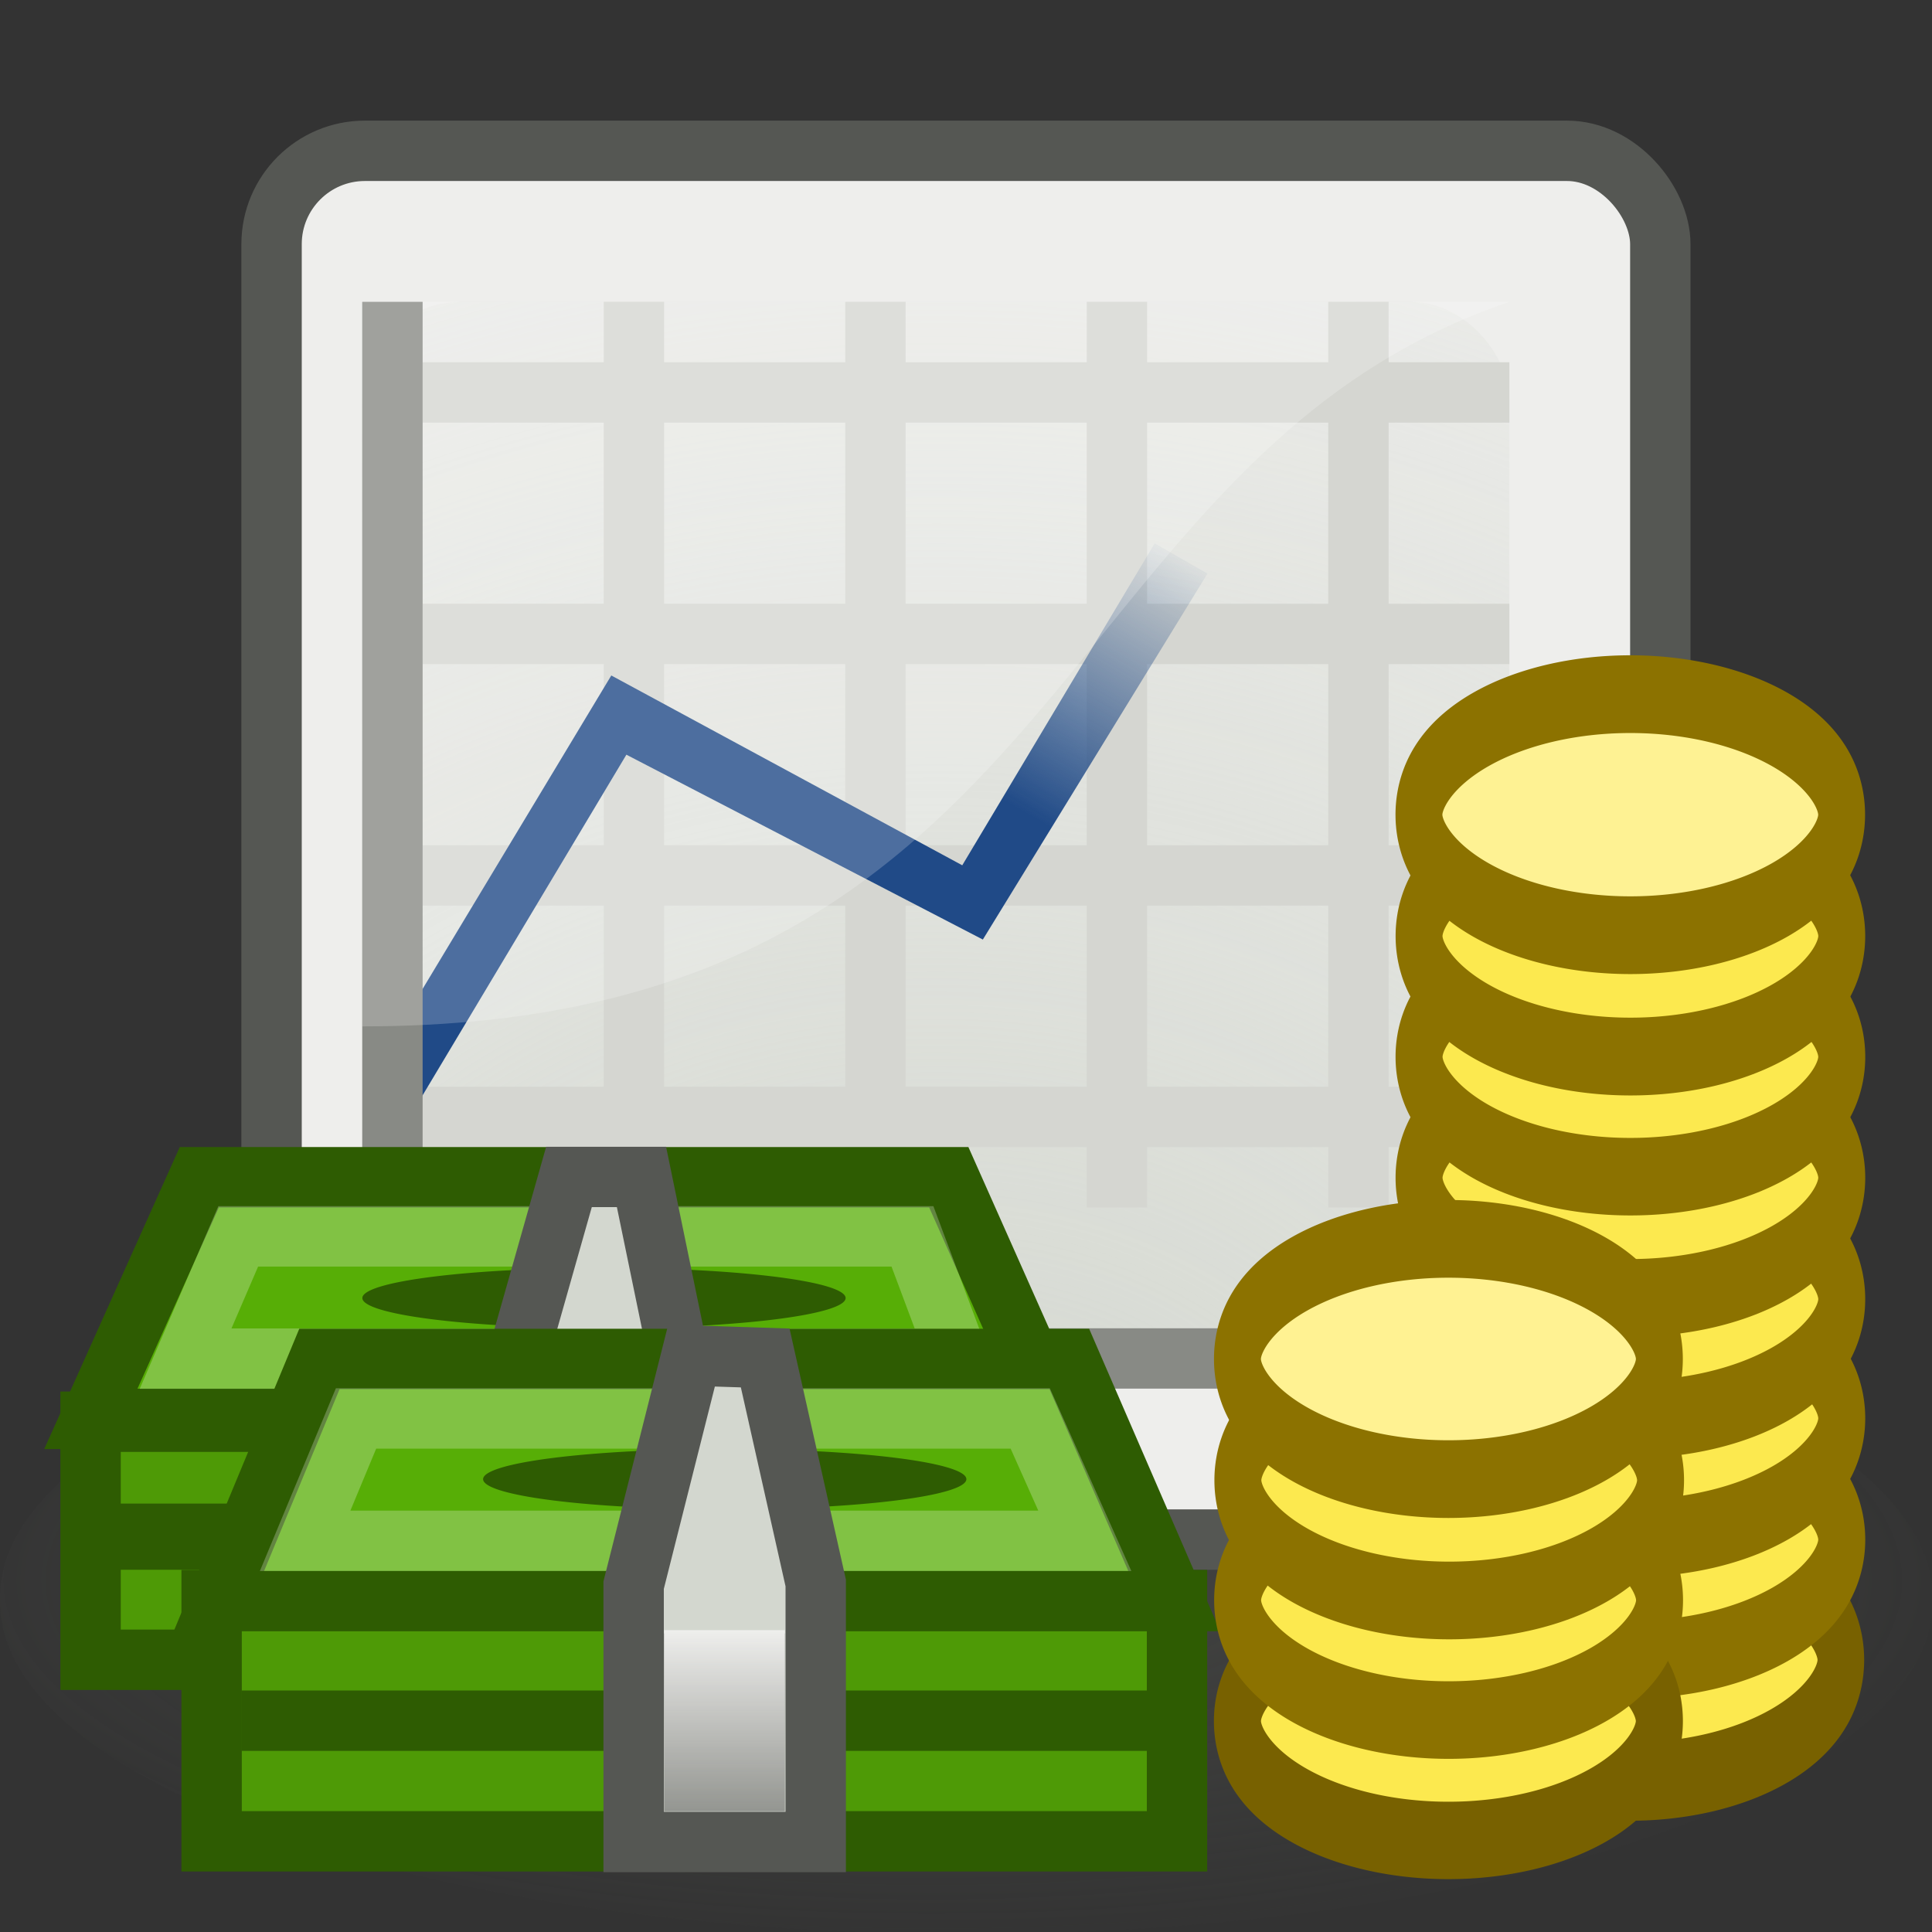 <svg xmlns="http://www.w3.org/2000/svg" xmlns:cc="http://web.resource.org/cc/" xmlns:sodipodi="http://inkscape.sourceforge.net/DTD/s odipodi-0.dtd" xmlns:svg="http://www.w3.org/2000/svg" xmlns:xlink="http://www.w3.org/1999/xlink" id="svg1306" width="32" height="32" version="1.0" sodipodi:docbase="/home/hbons/Desktop" sodipodi:docname="gnucash32.svg" sodipodi:version=".32"><rect width="100%" height="100%" fill="#333333" stroke="none"/><defs id="defs1308"><linearGradient id="linearGradient2369"><stop style="stop-color:#204a87;stop-opacity:1" id="stop2371" offset="0"/><stop style="stop-color:#204a87;stop-opacity:0" id="stop2373" offset="1"/></linearGradient><linearGradient id="linearGradient2707"><stop style="stop-color:#eeeeec;stop-opacity:1" id="stop2709" offset="0"/><stop style="stop-color:#eeeeec;stop-opacity:0" id="stop2711" offset="1"/></linearGradient><linearGradient id="linearGradient2649"><stop style="stop-color:#d3d7cf;stop-opacity:1" id="stop2651" offset="0"/><stop style="stop-color:#d3d7cf;stop-opacity:0" id="stop2653" offset="1"/></linearGradient><linearGradient id="aigrd2" x1="12.274" x2="35.391" y1="32.416" y2="14.203" gradientUnits="userSpaceOnUse"><stop style="stop-color:#fbfbfb" id="stop3043" offset="0"/><stop style="stop-color:#b6b6b6" id="stop3045" offset=".5"/><stop style="stop-color:#e4e4e4" id="stop3047" offset="1"/></linearGradient><linearGradient id="aigrd1" x1="14.997" x2="32.511" y1="11.188" y2="34.307" gradientUnits="userSpaceOnUse"><stop style="stop-color:#ebebeb" id="stop3034" offset="0"/><stop style="stop-color:#fff" id="stop3036" offset=".5"/><stop style="stop-color:#ebebeb" id="stop3038" offset="1"/></linearGradient><linearGradient id="linearGradient23419"><stop style="stop-color:#000;stop-opacity:1" id="stop23421" offset="0"/><stop style="stop-color:#000;stop-opacity:0" id="stop23423" offset="1"/></linearGradient><radialGradient id="radialGradient3507" cx="23.335" cy="41.636" r="22.627" fx="23.335" fy="41.636" gradientTransform="matrix(1,0,0,0.25,0,31.227)" gradientUnits="userSpaceOnUse" xlink:href="#linearGradient23419"/><linearGradient id="linearGradient3780" x1="24.512" x2="24.512" y1="5.873" y2="16.561" gradientTransform="translate(156.189,-121.911)" gradientUnits="userSpaceOnUse" xlink:href="#linearGradient2622"/><linearGradient id="linearGradient3776" x1="32.828" x2="60.071" y1="7.921" y2="7.868" gradientTransform="matrix(0.75,0,0,1.333,156.189,-121.911)" gradientUnits="userSpaceOnUse" xlink:href="#linearGradient2580"/><linearGradient id="linearGradient3773" x1="24.588" x2="22.436" y1="39.067" y2="15.192" gradientTransform="translate(156.189,-121.911)" gradientUnits="userSpaceOnUse" xlink:href="#linearGradient2614"/><linearGradient id="linearGradient3770" x1="21.53" x2="25.375" y1="20.313" y2="26.625" gradientTransform="translate(156.189,-121.911)" gradientUnits="userSpaceOnUse" xlink:href="#linearGradient2630"/><linearGradient id="linearGradient3766" x1="25.851" x2="24.996" y1="37.625" y2="25.25" gradientTransform="translate(156.189,-121.911)" gradientUnits="userSpaceOnUse" xlink:href="#linearGradient2339"/><linearGradient id="linearGradient3762" x1="25.851" x2="24.996" y1="37.625" y2="25.25" gradientUnits="userSpaceOnUse" xlink:href="#linearGradient2339"/><linearGradient id="linearGradient3760" x1="21.53" x2="25.375" y1="20.313" y2="26.625" gradientUnits="userSpaceOnUse" xlink:href="#linearGradient2630"/><linearGradient id="linearGradient3758" x1="24.588" x2="22.436" y1="39.067" y2="15.192" gradientUnits="userSpaceOnUse" xlink:href="#linearGradient2614"/><linearGradient id="linearGradient3756" x1="32.828" x2="60.071" y1="7.921" y2="7.868" gradientTransform="scale(0.75,1.333)" gradientUnits="userSpaceOnUse" xlink:href="#linearGradient2580"/><linearGradient id="linearGradient3754" x1="24.512" x2="24.512" y1="5.873" y2="16.561" gradientUnits="userSpaceOnUse" xlink:href="#linearGradient2622"/><linearGradient id="linearGradient2630"><stop style="stop-color:#fff;stop-opacity:1" id="stop2632" offset="0"/><stop style="stop-color:#fff;stop-opacity:0" id="stop2634" offset="1"/></linearGradient><linearGradient id="linearGradient2622"><stop style="stop-color:#e4a05d;stop-opacity:1" id="stop2624" offset="0"/><stop style="stop-color:#af651d;stop-opacity:1" id="stop2626" offset="1"/></linearGradient><linearGradient id="linearGradient2614"><stop style="stop-color:#e3aa57;stop-opacity:1" id="stop2616" offset="0"/><stop style="stop-color:#eabd7c;stop-opacity:1" id="stop2618" offset="1"/></linearGradient><linearGradient id="linearGradient2580"><stop id="stop2582" offset="0" style="stop-color:#fff;stop-opacity:1"/><stop id="stop2586" offset="1" style="stop-color:#729fcf;stop-opacity:0"/></linearGradient><linearGradient id="linearGradient2339"><stop style="stop-color:#fff;stop-opacity:1" id="stop2341" offset="0"/><stop style="stop-color:#fff;stop-opacity:0" id="stop2343" offset="1"/></linearGradient><linearGradient id="linearGradient320" x1="32.828" x2="60.071" y1="7.921" y2="7.868" gradientTransform="scale(0.75,1.333)" gradientUnits="userSpaceOnUse" xlink:href="#linearGradient2580"/><linearGradient id="linearGradient2345" x1="25.851" x2="24.996" y1="37.625" y2="25.25" gradientUnits="userSpaceOnUse" xlink:href="#linearGradient2339"/><linearGradient id="linearGradient2620" x1="24.588" x2="22.436" y1="39.067" y2="15.192" gradientUnits="userSpaceOnUse" xlink:href="#linearGradient2614"/><linearGradient id="linearGradient2628" x1="24.512" x2="24.512" y1="5.873" y2="16.561" gradientUnits="userSpaceOnUse" xlink:href="#linearGradient2622"/><linearGradient id="linearGradient2636" x1="21.53" x2="25.375" y1="20.313" y2="26.625" gradientUnits="userSpaceOnUse" xlink:href="#linearGradient2630"/><radialGradient id="radialGradient2823" cx="23.584" cy="43.636" r="22.728" fx="23.584" fy="43.636" gradientTransform="matrix(0.918,-1.354978e-3,3.632022e-4,0.148,1.927,37.039)" gradientUnits="userSpaceOnUse" xlink:href="#linearGradient2817"/><linearGradient id="linearGradient2817"><stop id="stop2819" offset="0" style="stop-color:#000;stop-opacity:1"/><stop id="stop2821" offset="1" style="stop-color:#000;stop-opacity:0"/></linearGradient><linearGradient id="linearGradient4928"><stop style="stop-color:#fce94f;stop-opacity:1" id="stop4930" offset="0"/><stop style="stop-color:#fce94f;stop-opacity:0" id="stop4932" offset="1"/></linearGradient><linearGradient id="linearGradient2300"><stop id="stop2302" offset="0" style="stop-color:#555753;stop-opacity:1"/><stop id="stop2304" offset="1" style="stop-color:#555753;stop-opacity:0"/></linearGradient><radialGradient id="radialGradient2596" cx="17.984" cy="40.604" r="21.031" fx="17.984" fy="40.604" gradientTransform="matrix(1.114,4.37208e-16,-1.132524e-16,0.539,-2.124,18.941)" gradientUnits="userSpaceOnUse" xlink:href="#linearGradient2300"/><radialGradient id="radialGradient2655" cx="24.013" cy="31.644" r="14.987" fx="24.013" fy="31.644" gradientTransform="matrix(2.107,1.070572e-32,-6.264763e-32,1.885,-35.09,-32.309)" gradientUnits="userSpaceOnUse" xlink:href="#linearGradient2649"/><linearGradient id="linearGradient2713" x1="18" x2="18" y1="39" y2="45.78" gradientTransform="matrix(0.5,0,0,0.5,3,7.5)" gradientUnits="userSpaceOnUse" xlink:href="#linearGradient2707"/><linearGradient id="linearGradient2360" x1="18" x2="18" y1="39" y2="45.78" gradientTransform="matrix(0.5,0,0,0.5,0.874,4.404)" gradientUnits="userSpaceOnUse" xlink:href="#linearGradient2707"/><linearGradient id="linearGradient2375" x1="17.028" x2="19.608" y1="13.486" y2="9.017" gradientUnits="userSpaceOnUse" xlink:href="#linearGradient2369"/></defs><sodipodi:namedview id="base" fill="#fce94f" stroke="#888a85" bordercolor="#666666" borderopacity=".227" pagecolor="#ffffff" showgrid="true" showguides="true"/><g id="layer1"><path style="opacity:.5;fill:url(#radialGradient2596);fill-opacity:1;fill-rule:evenodd;stroke:none;stroke-width:1;stroke-miterlimit:4;stroke-dasharray:none;stroke-opacity:1" id="path2290" d="M 39.693 41.416 A 21.031 10.184 0 1 1 -2.368,41.416 A 21.031 10.184 0 1 1 39.693 41.416 z" transform="matrix(0.761,0,0,0.54,1.802,4.132)" sodipodi:cx="18.662" sodipodi:cy="41.416" sodipodi:rx="21.031" sodipodi:ry="10.184" sodipodi:type="arc"/><path style="opacity:1;fill:#fce94f;fill-opacity:1;fill-rule:evenodd;stroke:#786100;stroke-width:1.399;stroke-miterlimit:4;stroke-dasharray:none;stroke-opacity:1" id="path2773" d="M 32.823 18.895 A 6.33 2.177 0 1 1 20.163,18.895 A 6.33 2.177 0 1 1 32.823 18.895 z" transform="matrix(0.552,0,0,0.926,12.372,9.997)" sodipodi:cx="26.493" sodipodi:cy="18.895" sodipodi:rx="6.33" sodipodi:ry="2.177" sodipodi:type="arc"/><path style="opacity:.6;fill:none;fill-opacity:1;fill-rule:evenodd;stroke:none;stroke-width:1.516;stroke-miterlimit:4;stroke-dasharray:none;stroke-opacity:1" id="path2775" d="M 32.823 18.895 A 6.33 2.177 0 1 1 20.163,18.895 A 6.33 2.177 0 1 1 32.823 18.895 z" transform="matrix(0.417,0,0,0.453,16.328,17.832)" sodipodi:cx="26.493" sodipodi:cy="18.895" sodipodi:rx="6.33" sodipodi:ry="2.177" sodipodi:type="arc"/><path style="opacity:.6;fill:none;fill-opacity:1;fill-rule:evenodd;stroke:none;stroke-width:1.516;stroke-miterlimit:4;stroke-dasharray:none;stroke-opacity:1" id="path2779" d="M 32.823 18.895 A 6.33 2.177 0 1 1 20.163,18.895 A 6.33 2.177 0 1 1 32.823 18.895 z" transform="matrix(0.417,0,0,0.453,16.335,16.518)" sodipodi:cx="26.493" sodipodi:cy="18.895" sodipodi:rx="6.33" sodipodi:ry="2.177" sodipodi:type="arc"/><rect style="opacity:1;fill:#eeeeec;fill-opacity:1;fill-rule:evenodd;stroke:#555753;stroke-width:1;stroke-miterlimit:4;stroke-dasharray:none;stroke-opacity:1" id="rect1354" width="23.002" height="23.002" x="4.498" y="2.498" rx="1.546" ry="1.546"/><rect style="opacity:1;fill:url(#radialGradient2655);fill-opacity:1;fill-rule:evenodd;stroke:none;stroke-width:1;stroke-miterlimit:4;stroke-dasharray:none;stroke-opacity:1" id="rect2229" width="19" height="17" x="6" y="5" rx="1.625" ry="1.625"/><rect style="opacity:1;fill:#d5d6d1;fill-opacity:1;fill-rule:evenodd;stroke:none;stroke-width:1;stroke-miterlimit:4;stroke-dasharray:none;stroke-opacity:1" id="rect2324" width="1" height="15" x="10" y="5"/><path style="opacity:.6;fill:none;fill-opacity:1;fill-rule:evenodd;stroke:none;stroke-width:1.516;stroke-miterlimit:4;stroke-dasharray:none;stroke-opacity:1" id="path2783" d="M 32.823 18.895 A 6.33 2.177 0 1 1 20.163,18.895 A 6.33 2.177 0 1 1 32.823 18.895 z" transform="matrix(0.417,0,0,0.453,16.335,15.199)" sodipodi:cx="26.493" sodipodi:cy="18.895" sodipodi:rx="6.33" sodipodi:ry="2.177" sodipodi:type="arc"/><rect style="opacity:1;fill:#888a85;fill-opacity:1;fill-rule:evenodd;stroke:none;stroke-width:1;stroke-miterlimit:4;stroke-dasharray:none;stroke-opacity:1" id="rect2600" width="1" height="20" x="22" y="-26" transform="matrix(3.129989e-19,1,-1,3.450811e-19,0,0)"/><path style="opacity:.6;fill:none;fill-opacity:1;fill-rule:evenodd;stroke:none;stroke-width:1.516;stroke-miterlimit:4;stroke-dasharray:none;stroke-opacity:1" id="path2787" d="M 32.823 18.895 A 6.33 2.177 0 1 1 20.163,18.895 A 6.33 2.177 0 1 1 32.823 18.895 z" transform="matrix(0.417,0,0,0.453,16.335,13.876)" sodipodi:cx="26.493" sodipodi:cy="18.895" sodipodi:rx="6.33" sodipodi:ry="2.177" sodipodi:type="arc"/><rect style="opacity:1;fill:#d5d6d1;fill-opacity:1;fill-rule:evenodd;stroke:none;stroke-width:1;stroke-miterlimit:4;stroke-dasharray:none;stroke-opacity:1" id="rect2328" width="1" height="15" x="14" y="5"/><rect style="opacity:1;fill:#d5d6d1;fill-opacity:1;fill-rule:evenodd;stroke:none;stroke-width:1;stroke-miterlimit:4;stroke-dasharray:none;stroke-opacity:1" id="rect2330" width="1" height="15" x="18" y="5"/><rect style="opacity:1;fill:#d5d6d1;fill-opacity:1;fill-rule:evenodd;stroke:none;stroke-width:1;stroke-miterlimit:4;stroke-dasharray:none;stroke-opacity:1" id="rect2334" width="1" height="18" x="6" y="-25" transform="matrix(-4.703269e-17,1,-1,-3.266159e-17,0,0)"/><rect style="opacity:1;fill:#d5d6d1;fill-opacity:1;fill-rule:evenodd;stroke:none;stroke-width:1;stroke-miterlimit:4;stroke-dasharray:none;stroke-opacity:1" id="rect2332" width="1" height="15" x="22" y="5"/><rect style="opacity:1;fill:#d5d6d1;fill-opacity:1;fill-rule:evenodd;stroke:none;stroke-width:1;stroke-miterlimit:4;stroke-dasharray:none;stroke-opacity:1" id="rect2336" width="1" height="18" x="10" y="-25" transform="matrix(-4.703269e-17,1,-1,-3.266159e-17,0,0)"/><path style="opacity:1;fill:#fce94f;fill-opacity:1;fill-rule:evenodd;stroke:#8c7200;stroke-width:1.408;stroke-miterlimit:4;stroke-dasharray:none;stroke-opacity:1" id="path2318" d="M 32.823 18.895 A 6.33 2.177 0 1 1 20.163,18.895 A 6.33 2.177 0 1 1 32.823 18.895 z" transform="matrix(0.553,0,0,0.913,12.354,8.25)" sodipodi:cx="26.493" sodipodi:cy="18.895" sodipodi:rx="6.33" sodipodi:ry="2.177" sodipodi:type="arc"/><path style="opacity:.6;fill:none;fill-opacity:1;fill-rule:evenodd;stroke:none;stroke-width:1.516;stroke-miterlimit:4;stroke-dasharray:none;stroke-opacity:1" id="path2791" d="M 32.823 18.895 A 6.33 2.177 0 1 1 20.163,18.895 A 6.33 2.177 0 1 1 32.823 18.895 z" transform="matrix(0.417,0,0,0.453,16.335,12.558)" sodipodi:cx="26.493" sodipodi:cy="18.895" sodipodi:rx="6.33" sodipodi:ry="2.177" sodipodi:type="arc"/><path style="opacity:1;fill:#fce94f;fill-opacity:1;fill-rule:evenodd;stroke:#8c7200;stroke-width:1.407;stroke-miterlimit:4;stroke-dasharray:none;stroke-opacity:1" id="path2316" d="M 32.823 18.895 A 6.33 2.177 0 1 1 20.163,18.895 A 6.33 2.177 0 1 1 32.823 18.895 z" transform="matrix(0.553,0,0,0.913,12.354,6.24)" sodipodi:cx="26.493" sodipodi:cy="18.895" sodipodi:rx="6.33" sodipodi:ry="2.177" sodipodi:type="arc"/><rect style="opacity:1;fill:#d5d6d1;fill-opacity:1;fill-rule:evenodd;stroke:none;stroke-width:1;stroke-miterlimit:4;stroke-dasharray:none;stroke-opacity:1" id="rect2338" width="1" height="18" x="14" y="-25" transform="matrix(-4.703269e-17,1,-1,-3.266159e-17,0,0)"/><path style="opacity:1;fill:#fce94f;fill-opacity:1;fill-rule:evenodd;stroke:#8c7200;stroke-width:1.406;stroke-miterlimit:4;stroke-dasharray:none;stroke-opacity:1" id="path2314" d="M 32.823 18.895 A 6.33 2.177 0 1 1 20.163,18.895 A 6.33 2.177 0 1 1 32.823 18.895 z" transform="matrix(0.553,0,0,0.915,12.354,4.229)" sodipodi:cx="26.493" sodipodi:cy="18.895" sodipodi:rx="6.33" sodipodi:ry="2.177" sodipodi:type="arc"/><rect style="opacity:1;fill:#d5d6d1;fill-opacity:1;fill-rule:evenodd;stroke:none;stroke-width:1;stroke-miterlimit:4;stroke-dasharray:none;stroke-opacity:1" id="rect2340" width="1" height="18" x="18" y="-25" transform="matrix(-4.703269e-17,1,-1,-3.266159e-17,0,0)"/><path style="opacity:1;fill:#fce94f;fill-opacity:1;fill-rule:evenodd;stroke:#8c7200;stroke-width:1.407;stroke-miterlimit:4;stroke-dasharray:none;stroke-opacity:1" id="path2312" d="M 32.823 18.895 A 6.33 2.177 0 1 1 20.163,18.895 A 6.33 2.177 0 1 1 32.823 18.895 z" transform="matrix(0.553,0,0,0.914,12.354,2.237)" sodipodi:cx="26.493" sodipodi:cy="18.895" sodipodi:rx="6.33" sodipodi:ry="2.177" sodipodi:type="arc"/><path style="opacity:1;fill:#fce94f;fill-opacity:1;fill-rule:evenodd;stroke:#8c7200;stroke-width:1.408;stroke-miterlimit:4;stroke-dasharray:none;stroke-opacity:1" id="path2310" d="M 32.823 18.895 A 6.33 2.177 0 1 1 20.163,18.895 A 6.33 2.177 0 1 1 32.823 18.895 z" transform="matrix(0.553,0,0,0.912,12.354,0.272)" sodipodi:cx="26.493" sodipodi:cy="18.895" sodipodi:rx="6.33" sodipodi:ry="2.177" sodipodi:type="arc"/><path style="opacity:1;fill:#fce94f;fill-opacity:1;fill-rule:evenodd;stroke:#8c7200;stroke-width:1.405;stroke-miterlimit:4;stroke-dasharray:none;stroke-opacity:1" id="path2809" d="M 32.823 18.895 A 6.33 2.177 0 1 1 20.163,18.895 A 6.33 2.177 0 1 1 32.823 18.895 z" transform="matrix(0.553,0,0,0.917,12.354,-1.823)" sodipodi:cx="26.493" sodipodi:cy="18.895" sodipodi:rx="6.33" sodipodi:ry="2.177" sodipodi:type="arc"/><path style="opacity:1;fill:#fef293;fill-opacity:1;fill-rule:evenodd;stroke:#8c7200;stroke-width:1.404;stroke-miterlimit:4;stroke-dasharray:none;stroke-opacity:1" id="path2793" d="M 32.823 18.895 A 6.33 2.177 0 1 1 20.163,18.895 A 6.33 2.177 0 1 1 32.823 18.895 z" transform="matrix(0.553,0,0,0.917,12.352,-3.833)" sodipodi:cx="26.493" sodipodi:cy="18.895" sodipodi:rx="6.33" sodipodi:ry="2.177" sodipodi:type="arc"/><path style="opacity:1;fill:url(#linearGradient2375);fill-opacity:1;fill-rule:evenodd;stroke:none;stroke-width:1;stroke-miterlimit:4;stroke-dasharray:none;stroke-opacity:1" id="rect2362" d="M 19.125,9 L 15.938,14.332 L 10.125,11.188 L 6.25,17.625 L 6.838,18.412 L 10.375,12.5 L 16.279,15.562 L 20,9.5 L 19.125,9 z" sodipodi:nodetypes="ccccccccc"/><rect style="opacity:1;fill:#888a85;fill-opacity:1;fill-rule:evenodd;stroke:none;stroke-width:1;stroke-miterlimit:4;stroke-dasharray:none;stroke-opacity:1" id="rect2231" width="1" height="16" x="6" y="5"/><path style="opacity:.2;fill:#fff;fill-opacity:1;fill-rule:evenodd;stroke:none;stroke-width:1;stroke-miterlimit:4;stroke-opacity:1" id="rect2743" d="M 6,5 L 25,5 C 17.298,7.607 17.82,17 6,17 L 6,5 z" sodipodi:nodetypes="cccc"/><rect style="fill:#eeeeec;fill-opacity:1;fill-rule:evenodd;stroke:#555753;stroke-width:1;stroke-miterlimit:4;stroke-dasharray:none;stroke-opacity:1" id="rect2342" width="3.255" height="4.028" x="5.477" y="20.315"/><path style="fill:#4e9a06;fill-opacity:1;fill-rule:evenodd;stroke:#2e5c02;stroke-width:1;stroke-miterlimit:4;stroke-opacity:1" id="path2344" d="M 1.5,23.548 L 17.496,23.548 L 17.496,27.491 L 1.5,27.491 L 1.5,23.548 z"/><path style="fill:#57ae06;fill-opacity:1;fill-rule:evenodd;stroke:#2e5c02;stroke-width:1;stroke-miterlimit:4;stroke-opacity:1" id="path2346" d="M 3.301,19.499 L 15.715,19.499 L 17.495,23.501 L 1.505,23.501 L 3.301,19.499 z" sodipodi:nodetypes="ccccc"/><rect style="opacity:1;fill:#2e5c02;fill-opacity:1;fill-rule:evenodd;stroke:none;stroke-width:1;stroke-miterlimit:4;stroke-dasharray:none;stroke-opacity:1" id="rect2348" width="15.29" height="1.096" x="1.71" y="24.904"/><path style="opacity:.25;fill:none;fill-opacity:1;fill-rule:evenodd;stroke:#fff;stroke-width:1;stroke-miterlimit:4;stroke-opacity:1" id="path2350" d="M 3.946,20.478 L 3.074,22.503 L 15.871,22.503 L 15.113,20.478 L 3.946,20.478 z" sodipodi:nodetypes="ccccc"/><path style="opacity:1;fill:#2e5c02;fill-opacity:1;fill-rule:evenodd;stroke:none;stroke-width:1;stroke-miterlimit:4;stroke-dasharray:none;stroke-opacity:1" id="path2352" d="M 19.622 -0.437 A 7.071 3.624 0 1 1 5.48,-0.437 A 7.071 3.624 0 1 1 19.622 -0.437 z" transform="matrix(0.566,0,0,0.138,2.9,21.56)" sodipodi:cx="12.551" sodipodi:cy="-.437" sodipodi:rx="7.071" sodipodi:ry="3.624" sodipodi:type="arc"/><path style="opacity:1;fill:#d3d7cf;fill-opacity:1;fill-rule:evenodd;stroke:#555753;stroke-width:1;stroke-miterlimit:4;stroke-dasharray:none;stroke-opacity:1" id="path2354" d="M 9.424,19.494 L 8.369,23.214 L 8.369,27.419 L 11.385,27.419 L 11.385,23.179 L 10.625,19.494 L 9.424,19.494 z" sodipodi:nodetypes="ccccccc"/><rect style="opacity:1;fill:#888a85;fill-opacity:1;fill-rule:evenodd;stroke:none;stroke-width:1;stroke-miterlimit:4;stroke-dasharray:none;stroke-opacity:1" id="rect2356" width="2" height="2.946" x="8.874" y="23.959"/><rect style="opacity:1;fill:url(#linearGradient2360);fill-opacity:1;fill-rule:evenodd;stroke:none;stroke-width:1;stroke-miterlimit:4;stroke-dasharray:none;stroke-opacity:1" id="rect2358" width="2" height="3" x="8.874" y="23.904"/><rect style="fill:#eeeeec;fill-opacity:1;fill-rule:evenodd;stroke:#555753;stroke-width:1;stroke-miterlimit:4;stroke-dasharray:none;stroke-opacity:1" id="rect2341" width="3.255" height="4.028" x="7.603" y="23.411"/><path style="fill:#4e9a06;fill-opacity:1;fill-rule:evenodd;stroke:#2e5c02;stroke-width:1;stroke-miterlimit:4;stroke-opacity:1" id="rect2271" d="M 3.505,26.502 L 19.495,26.502 L 19.495,30.498 L 3.505,30.498 L 3.505,26.502 z"/><path style="fill:#57ae06;fill-opacity:1;fill-rule:evenodd;stroke:#2e5c02;stroke-width:1;stroke-miterlimit:4;stroke-opacity:1" id="path3816" d="M 5.291,22.508 L 17.711,22.508 L 19.449,26.519 L 3.626,26.519 L 5.291,22.508 z" sodipodi:nodetypes="ccccc"/><rect style="opacity:1;fill:#2e5c02;fill-opacity:1;fill-rule:evenodd;stroke:none;stroke-width:1;stroke-miterlimit:4;stroke-dasharray:none;stroke-opacity:1" id="rect2441" width="15" height="1" x="4" y="28"/><path style="opacity:1;fill:#2e5c02;fill-opacity:1;fill-rule:evenodd;stroke:none;stroke-width:1;stroke-miterlimit:4;stroke-dasharray:none;stroke-opacity:1" id="path3837" d="M 19.622 -0.437 A 7.071 3.624 0 1 1 5.48,-0.437 A 7.071 3.624 0 1 1 19.622 -0.437 z" transform="matrix(0.566,0,0,0.138,4.9,24.56)" sodipodi:cx="12.551" sodipodi:cy="-.437" sodipodi:rx="7.071" sodipodi:ry="3.624" sodipodi:type="arc"/><path style="opacity:.25;fill:none;fill-opacity:1;fill-rule:evenodd;stroke:#fff;stroke-width:1;stroke-miterlimit:4;stroke-opacity:1" id="path2269" d="M 5.897,23.494 L 5.054,25.521 L 17.968,25.521 L 17.064,23.494 L 5.897,23.494 z" sodipodi:nodetypes="ccccc"/><path style="opacity:1;fill:#d3d7cf;fill-opacity:1;fill-rule:evenodd;stroke:#555753;stroke-width:1;stroke-miterlimit:4;stroke-dasharray:none;stroke-opacity:1" id="rect1372" d="M 11.454,22.453 L 10.495,26.255 L 10.495,30.509 L 13.511,30.509 L 13.511,26.219 L 12.674,22.492 L 11.454,22.453 z" sodipodi:nodetypes="ccccccc"/><rect style="opacity:1;fill:#888a85;fill-opacity:1;fill-rule:evenodd;stroke:none;stroke-width:1;stroke-miterlimit:4;stroke-dasharray:none;stroke-opacity:1" id="rect2721" width="2" height="2.946" x="11" y="27.054"/><rect style="opacity:1;fill:url(#linearGradient2713);fill-opacity:1;fill-rule:evenodd;stroke:none;stroke-width:1;stroke-miterlimit:4;stroke-dasharray:none;stroke-opacity:1" id="rect2673" width="2" height="3" x="11" y="27"/><path style="opacity:1;fill:#fce94f;fill-opacity:1;fill-rule:evenodd;stroke:#786100;stroke-width:1.412;stroke-miterlimit:4;stroke-dasharray:none;stroke-opacity:1" id="path2413" d="M 32.823 18.895 A 6.33 2.177 0 1 1 20.163,18.895 A 6.33 2.177 0 1 1 32.823 18.895 z" transform="matrix(0.552,0,0,0.908,9.366,11.35)" sodipodi:cx="26.493" sodipodi:cy="18.895" sodipodi:rx="6.33" sodipodi:ry="2.177" sodipodi:type="arc"/><path style="opacity:.6;fill:none;fill-opacity:1;fill-rule:evenodd;stroke:none;stroke-width:1.516;stroke-miterlimit:4;stroke-dasharray:none;stroke-opacity:1" id="path2415" d="M 32.823 18.895 A 6.33 2.177 0 1 1 20.163,18.895 A 6.33 2.177 0 1 1 32.823 18.895 z" transform="matrix(0.417,0,0,0.453,12.999,19.763)" sodipodi:cx="26.493" sodipodi:cy="18.895" sodipodi:rx="6.33" sodipodi:ry="2.177" sodipodi:type="arc"/><path style="opacity:.6;fill:none;fill-opacity:1;fill-rule:evenodd;stroke:none;stroke-width:1.516;stroke-miterlimit:4;stroke-dasharray:none;stroke-opacity:1" id="path2419" d="M 32.823 18.895 A 6.33 2.177 0 1 1 20.163,18.895 A 6.33 2.177 0 1 1 32.823 18.895 z" transform="matrix(0.417,0,0,0.453,13.005,18.448)" sodipodi:cx="26.493" sodipodi:cy="18.895" sodipodi:rx="6.33" sodipodi:ry="2.177" sodipodi:type="arc"/><path style="opacity:.6;fill:none;fill-opacity:1;fill-rule:evenodd;stroke:none;stroke-width:1.516;stroke-miterlimit:4;stroke-dasharray:none;stroke-opacity:1" id="path2423" d="M 32.823 18.895 A 6.33 2.177 0 1 1 20.163,18.895 A 6.33 2.177 0 1 1 32.823 18.895 z" transform="matrix(0.417,0,0,0.453,13.005,17.13)" sodipodi:cx="26.493" sodipodi:cy="18.895" sodipodi:rx="6.33" sodipodi:ry="2.177" sodipodi:type="arc"/><path style="opacity:.6;fill:none;fill-opacity:1;fill-rule:evenodd;stroke:none;stroke-width:1.516;stroke-miterlimit:4;stroke-dasharray:none;stroke-opacity:1" id="path2427" d="M 32.823 18.895 A 6.33 2.177 0 1 1 20.163,18.895 A 6.33 2.177 0 1 1 32.823 18.895 z" transform="matrix(0.417,0,0,0.453,13.005,15.807)" sodipodi:cx="26.493" sodipodi:cy="18.895" sodipodi:rx="6.33" sodipodi:ry="2.177" sodipodi:type="arc"/><path style="opacity:.6;fill:none;fill-opacity:1;fill-rule:evenodd;stroke:none;stroke-width:1.516;stroke-miterlimit:4;stroke-dasharray:none;stroke-opacity:1" id="path2431" d="M 32.823 18.895 A 6.33 2.177 0 1 1 20.163,18.895 A 6.33 2.177 0 1 1 32.823 18.895 z" transform="matrix(0.417,0,0,0.453,13.005,14.488)" sodipodi:cx="26.493" sodipodi:cy="18.895" sodipodi:rx="6.33" sodipodi:ry="2.177" sodipodi:type="arc"/><path style="opacity:1;fill:#fce94f;fill-opacity:1;fill-rule:evenodd;stroke:#8c7200;stroke-width:1.409;stroke-miterlimit:4;stroke-dasharray:none;stroke-opacity:1" id="path2377" d="M 32.823 18.895 A 6.33 2.177 0 1 1 20.163,18.895 A 6.33 2.177 0 1 1 32.823 18.895 z" transform="matrix(0.552,0,0,0.912,9.369,9.272)" sodipodi:cx="26.493" sodipodi:cy="18.895" sodipodi:rx="6.33" sodipodi:ry="2.177" sodipodi:type="arc"/><path style="opacity:1;fill:#fce94f;fill-opacity:1;fill-rule:evenodd;stroke:#8c7200;stroke-width:1.406;stroke-miterlimit:4;stroke-dasharray:none;stroke-opacity:1" id="path2322" d="M 32.823 18.895 A 6.33 2.177 0 1 1 20.163,18.895 A 6.33 2.177 0 1 1 32.823 18.895 z" transform="matrix(0.553,0,0,0.915,9.353,7.228)" sodipodi:cx="26.493" sodipodi:cy="18.895" sodipodi:rx="6.33" sodipodi:ry="2.177" sodipodi:type="arc"/><path style="opacity:1;fill:#fff292;fill-opacity:1;fill-rule:evenodd;stroke:#8c7200;stroke-width:1.408;stroke-miterlimit:4;stroke-dasharray:none;stroke-opacity:1" id="path2761" d="M 32.823 18.895 A 6.33 2.177 0 1 1 20.163,18.895 A 6.33 2.177 0 1 1 32.823 18.895 z" transform="matrix(0.552,0,0,0.914,9.366,5.239)" sodipodi:cx="26.493" sodipodi:cy="18.895" sodipodi:rx="6.33" sodipodi:ry="2.177" sodipodi:type="arc"/></g></svg>